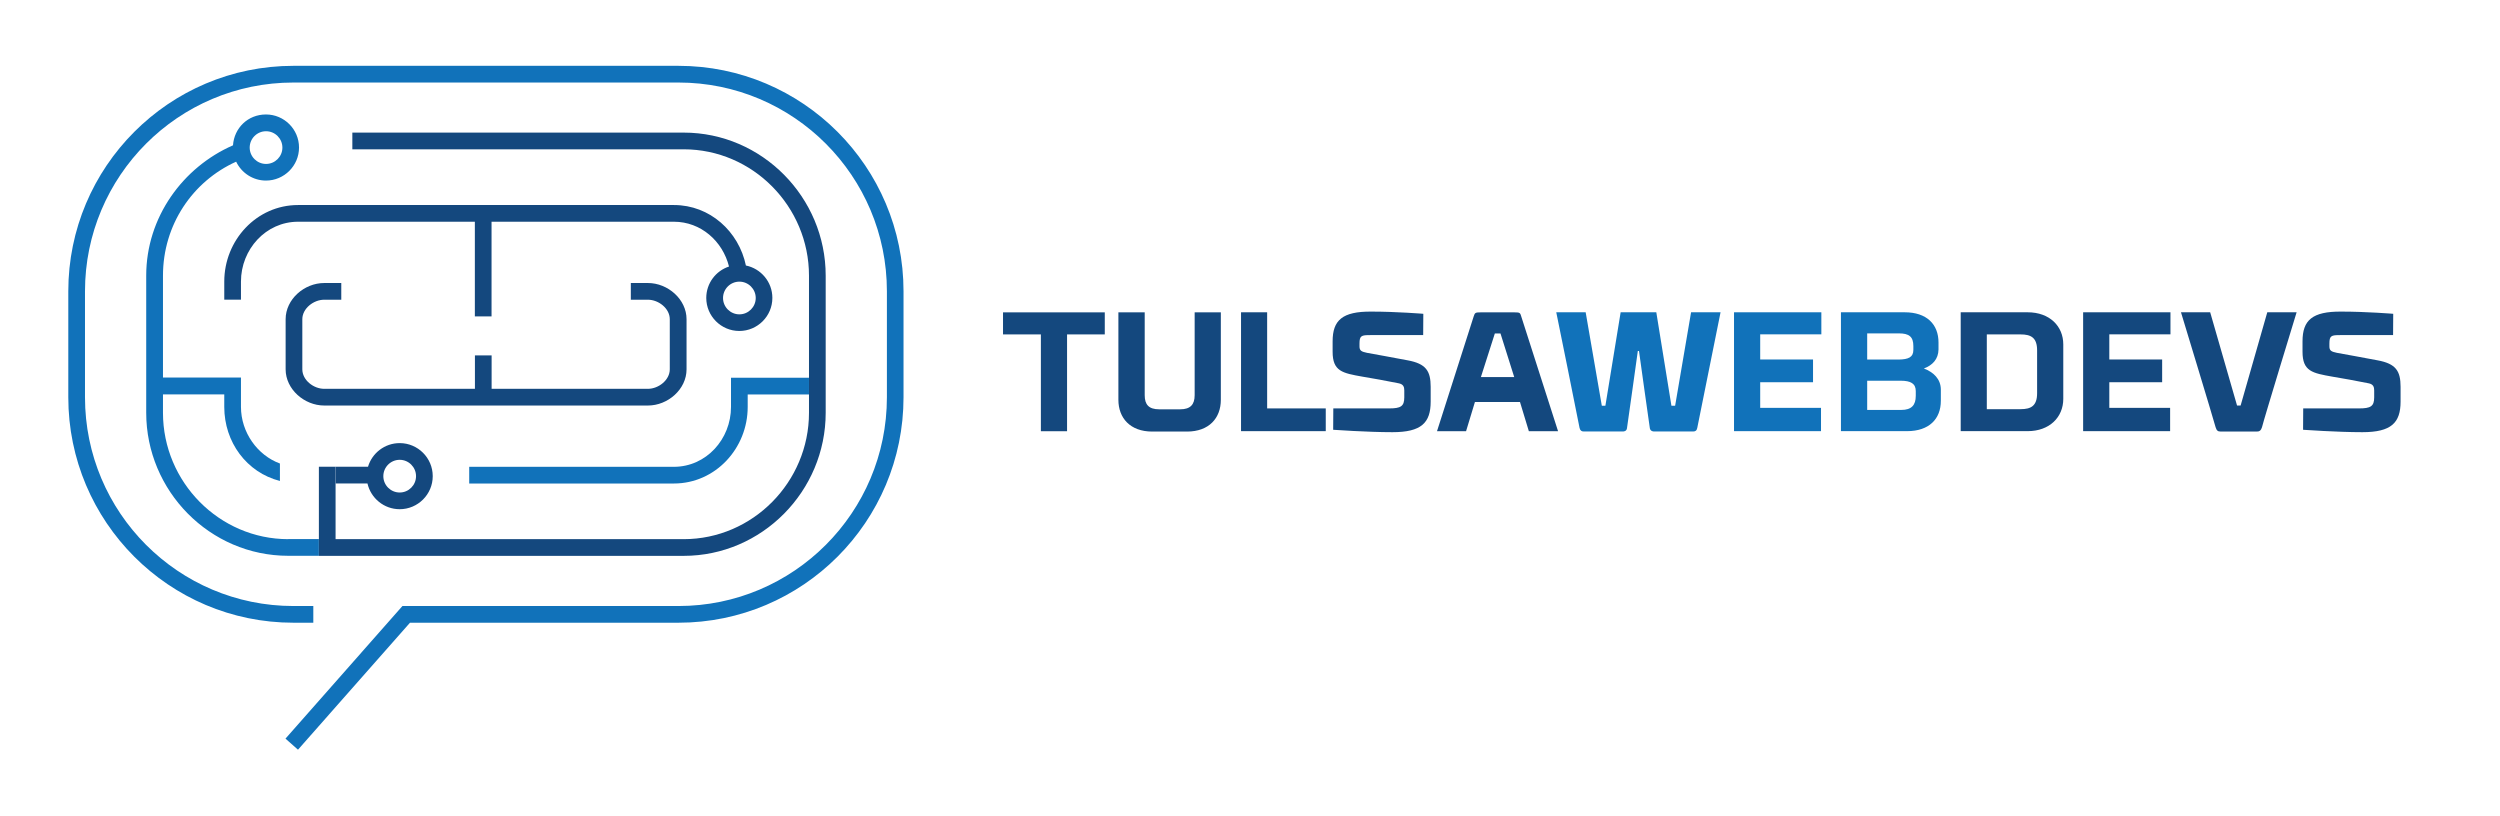 <?xml version="1.0" encoding="UTF-8"?>
<svg id="Layer_2" data-name="Layer 2" xmlns="http://www.w3.org/2000/svg" viewBox="0 0 363.85 118.79">
  <defs>
    <style>
      .cls-1 {
        fill: #14487e;
      }

      .cls-1, .cls-2, .cls-3 {
        stroke-width: 0px;
      }

      .cls-2 {
        fill: #1172ba;
      }

      .cls-3 {
        <!-- fill: #e3e8f5; -->
        fill: none
      }
    </style>
  </defs>
  <g id="Layer_1-2" data-name="Layer 1">
    <g>
      <path class="cls-3" d="m344.36,32.19h-204.79C135.52,13.8,119.1,0,99.52,0h-58.52C18.39,0,0,18.39,0,41v18.07c0,20.37,14.94,37.32,34.43,40.47-1.98,2.23-2.97,5.1-2.8,8.08.17,2.99,1.5,5.73,3.73,7.72l.68.6c2.07,1.84,4.69,2.84,7.44,2.84.22,0,.44,0,.66-.02,2.99-.17,5.74-1.5,7.72-3.73l13.33-14.96h34.32c16.33,0,30.83-9.64,37.37-24.15h207.47c10.75,0,19.49-8.75,19.49-19.49v-4.74c0-10.75-8.75-19.49-19.49-19.49Z"/>
      <g>
        <g>
          <path class="cls-1" d="m160.79,48.67h-5.49v14.09h-3.81v-14.09h-5.51v-3.21h14.81v3.21Z"/>
          <path class="cls-1" d="m168.7,59.57h3.07c1.48,0,2.1-.69,2.1-2.05v-12.06h3.81v12.73c0,2.65-1.71,4.62-4.92,4.62h-5.07c-3.21,0-4.92-1.98-4.92-4.62v-12.73h3.83v12.06c0,1.36.59,2.05,2.1,2.05Z"/>
          <path class="cls-1" d="m180.61,45.45h3.81v13.99h8.53v3.31h-12.33v-17.3Z"/>
          <path class="cls-1" d="m207.13,48.77h-7.69c-1.29,0-1.58.07-1.58,1.24v.4c0,.62.27.77,1.09.94,0,0,5.02.91,5.91,1.09,2.69.49,3.36,1.56,3.36,3.86v2.15c0,3.09-1.36,4.45-5.56,4.45-3.66,0-8.63-.35-8.63-.35l.02-3.11h8.13c1.68,0,2.2-.3,2.2-1.61v-1.01c0-.49-.12-.91-.84-1.04-.89-.2-4.62-.87-5.24-.96-2.92-.52-4.35-.77-4.35-3.63v-1.51c0-3.09,1.43-4.35,5.61-4.33,3.68,0,7.59.32,7.59.32l-.02,3.11Z"/>
          <path class="cls-1" d="m221.24,58.51h-6.58l-1.29,4.25h-4.23s5.07-15.82,5.34-16.71c.17-.54.25-.59,1.01-.59h4.92c.77,0,.84.05.99.59.3.89,5.36,16.71,5.36,16.71h-4.25l-1.29-4.25Zm-5.71-3.63h4.85l-2-6.35h-.82l-2.03,6.35Z"/>
          <path class="cls-2" d="m246.13,45.45h4.28s-3.16,15.7-3.39,16.83c-.07.4-.3.52-.59.52h-5.69c-.25,0-.54-.1-.62-.47-.12-.74-1.58-11.25-1.58-11.25h-.17s-1.46,10.51-1.58,11.25c-.05.37-.35.47-.59.47h-5.69c-.32,0-.52-.12-.62-.52-.2-1.14-3.39-16.83-3.39-16.83h4.28l2.35,13.6h.52l2.22-13.6h5.19l2.2,13.6h.54l2.32-13.6Z"/>
          <path class="cls-2" d="m252.37,45.45h12.71v3.21h-8.9v3.66h7.69v3.31h-7.69v3.73h8.85v3.39h-12.66v-17.3Z"/>
          <path class="cls-2" d="m267.94,45.45h9.27c3.21,0,4.92,1.75,4.92,4.4v1.01c-.02,1.41-.87,2.3-2.13,2.77,1.41.54,2.45,1.53,2.47,3.04v1.66c0,2.65-1.71,4.42-4.92,4.42h-9.62v-17.3Zm10.53,4.92c0-1.36-.62-1.85-2.1-1.85h-4.62v3.81h4.57c1.46-.02,2.15-.35,2.15-1.41v-.54Zm-6.72,9.29h4.97c1.48,0,2.1-.69,2.1-2.05v-.69c0-1.09-.72-1.51-2.2-1.51h-4.87v4.25Z"/>
          <path class="cls-1" d="m285.36,45.45h9.74c3.21,0,5.19,2.03,5.19,4.67v7.93c0,2.65-1.98,4.7-5.19,4.7h-9.74v-17.3Zm11.12,5.54c0-1.85-.89-2.32-2.4-2.32h-4.92v10.88h4.92c1.51,0,2.4-.47,2.4-2.32v-6.23Z"/>
          <path class="cls-1" d="m303.18,45.45h12.71v3.21h-8.9v3.66h7.69v3.31h-7.69v3.73h8.85v3.39h-12.66v-17.3Z"/>
          <path class="cls-1" d="m329.97,45.45h4.28s-4.75,15.52-5.04,16.73c-.15.49-.37.62-.67.62h-5.41c-.32,0-.52-.12-.67-.62-.32-1.21-5.04-16.73-5.04-16.73h4.25l3.91,13.57h.52l3.88-13.57Z"/>
          <path class="cls-1" d="m348.29,48.77h-7.69c-1.29,0-1.58.07-1.58,1.24v.4c0,.62.27.77,1.09.94,0,0,5.02.91,5.91,1.09,2.69.49,3.36,1.56,3.36,3.86v2.15c0,3.09-1.36,4.45-5.56,4.45-3.66,0-8.63-.35-8.63-.35l.02-3.11h8.13c1.68,0,2.2-.3,2.2-1.61v-1.01c0-.49-.12-.91-.84-1.04-.89-.2-4.62-.87-5.24-.96-2.92-.52-4.35-.77-4.35-3.63v-1.51c0-3.09,1.43-4.35,5.61-4.33,3.68,0,7.59.32,7.59.32l-.02,3.11Z"/>
        </g>
        <path class="cls-1" d="m94.29,41.19h-2.48v2.43h2.48c1.56,0,3.19,1.27,3.19,2.84v7.29c0,1.56-1.63,2.84-3.19,2.84h-22.74v-4.86h-2.43v4.86h-21.93c-1.56,0-3.19-1.27-3.19-2.84v-7.29c0-1.56,1.63-2.84,3.19-2.84h2.48v-2.43h-2.48c-2.9,0-5.62,2.36-5.62,5.27v7.29c0,2.9,2.72,5.27,5.62,5.27h47.11c2.9,0,5.62-2.36,5.62-5.27v-7.29c0-2.9-2.72-5.27-5.62-5.27Z"/>
        <path class="cls-2" d="m98.74,9.58h-56.03c-18.1,0-32.77,14.71-32.77,32.81v15.43c0,18.1,14.67,32.81,32.77,32.81h2.89v-2.43h-2.89c-16.76,0-30.34-13.62-30.34-30.38v-15.43c0-16.76,13.58-30.38,30.34-30.38h56.03c16.76,0,30.34,13.62,30.34,30.38v15.43c0,16.76-13.58,30.38-30.34,30.38h-40.17s-17.02,19.3-17.02,19.3l1.82,1.61,16.3-18.48h39.06c18.1,0,32.77-14.71,32.77-32.81v-15.43c0-18.1-14.67-32.81-32.77-32.81Z"/>
        <path class="cls-1" d="m108.56,38.65c-1.03-4.96-5.24-8.81-10.47-8.81h-54.71c-6.03,0-10.74,5.11-10.74,11.14v2.63h2.43v-2.63c0-4.69,3.62-8.71,8.31-8.71h25.73v13.78h2.43v-13.78h26.54c3.94,0,7.1,2.84,8.02,6.52-1.92.63-3.31,2.44-3.31,4.57,0,2.65,2.16,4.81,4.81,4.81s4.81-2.16,4.81-4.81c0-2.33-1.66-4.27-3.86-4.72Zm-.95,7.1c-1.31,0-2.38-1.07-2.38-2.38s1.07-2.38,2.38-2.38,2.38,1.07,2.38,2.38-1.07,2.38-2.38,2.38Z"/>
        <path class="cls-1" d="m58.17,64.49c-2.18,0-4.02,1.46-4.61,3.44h-4.71v2.43h4.63c.49,2.14,2.4,3.75,4.69,3.75,2.65,0,4.81-2.16,4.81-4.81s-2.16-4.81-4.81-4.81Zm0,7.19c-1.31,0-2.38-1.07-2.38-2.38s1.07-2.38,2.38-2.38,2.38,1.07,2.38,2.38-1.07,2.38-2.38,2.38Z"/>
        <path class="cls-2" d="m41.96,78.47c-10.06,0-18.24-8.33-18.24-18.39v-2.68h8.92v1.82c0,5.11,3.24,9.54,8.1,10.78v-2.54c-3.24-1.18-5.67-4.5-5.67-8.25v-4.26h-11.35v-14.84c0-7.37,4.29-13.71,10.65-16.58.77,1.62,2.43,2.75,4.34,2.75,2.65,0,4.81-2.16,4.81-4.81s-2.16-4.81-4.81-4.81-4.63,1.99-4.8,4.49c-7.29,3.18-12.63,10.47-12.63,18.96v19.96c0,11.4,9.27,20.82,20.67,20.82h4.46v-2.43h-4.46Zm-3.24-59.37c1.31,0,2.38,1.07,2.38,2.38s-1.07,2.38-2.38,2.38-2.38-1.07-2.38-2.38,1.07-2.38,2.38-2.38Z"/>
        <path class="cls-1" d="m99.5,19.3h-48.22v2.43h48.22c10.06,0,18.24,8.33,18.24,18.39v19.96c0,10.06-8.18,18.39-18.24,18.39h-50.66v-10.54h-2.43v12.97h53.09c11.4,0,20.67-9.42,20.67-20.82v-19.96c0-11.4-9.27-20.82-20.67-20.82Z"/>
        <path class="cls-2" d="m106.39,54.97v4.26c0,4.69-3.61,8.71-8.31,8.71h-29.79v2.43h29.79c6.03,0,10.74-5.11,10.74-11.14v-1.82h8.92v-2.43h-11.35Z"/>
      </g>
    </g>
  </g>
</svg>
